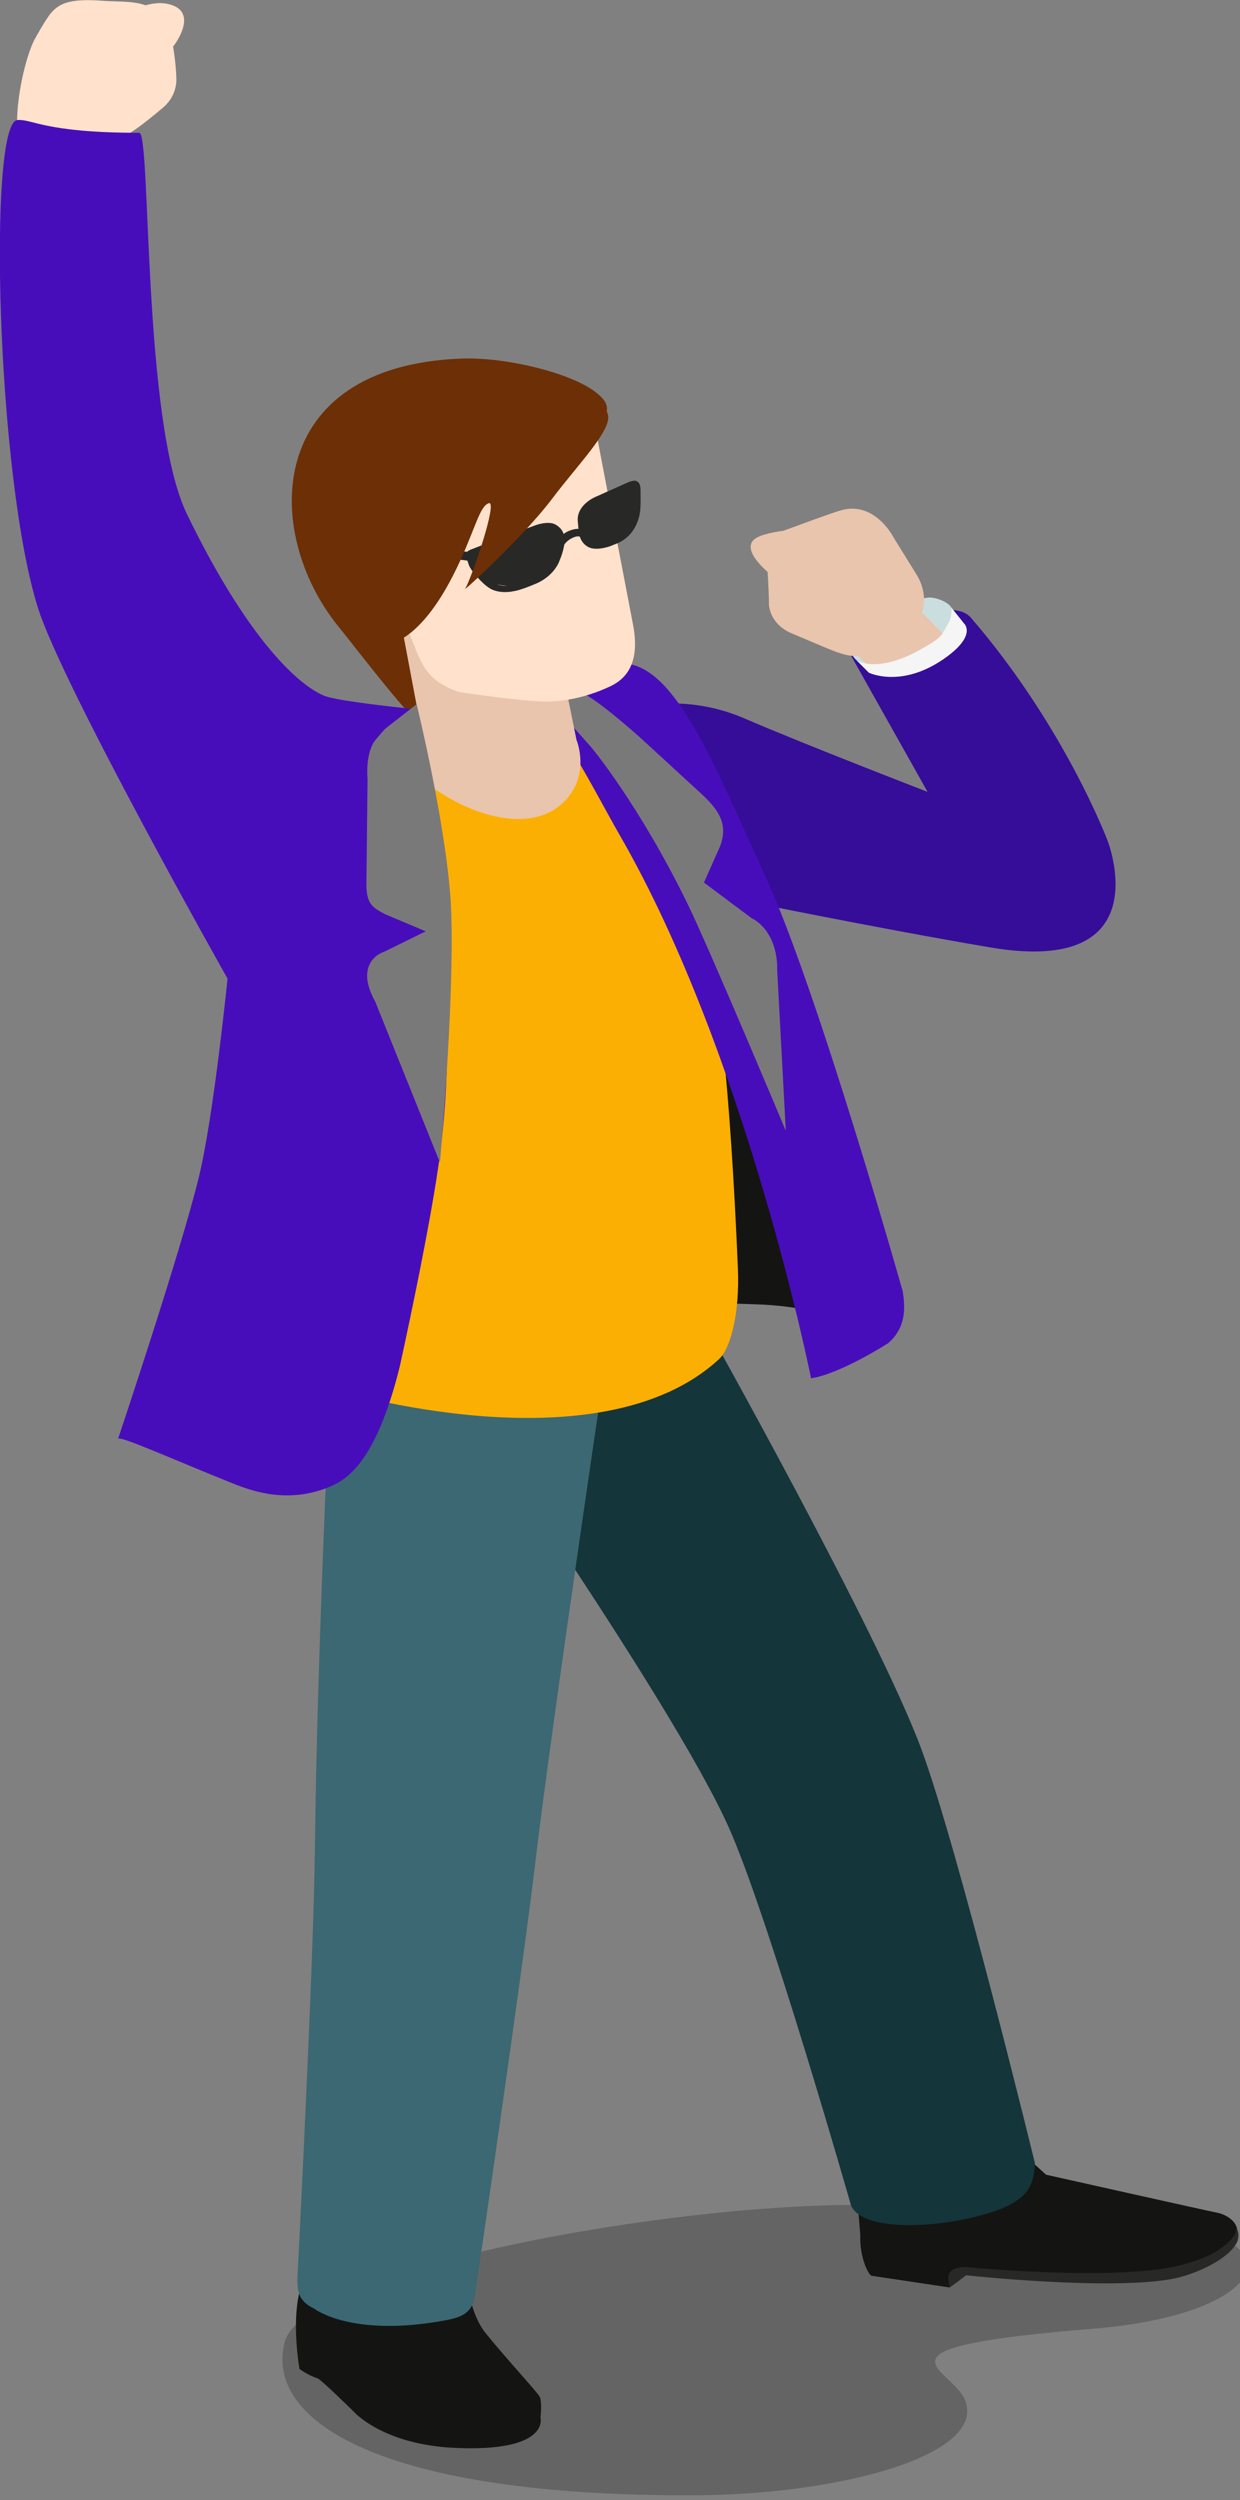 <?xml version="1.0" encoding="UTF-8" standalone="no"?>
<!-- Created with Inkscape (http://www.inkscape.org/) -->

<svg
   xmlns:dc="http://purl.org/dc/elements/1.1/"
   xmlns:cc="http://creativecommons.org/ns#"
   xmlns:rdf="http://www.w3.org/1999/02/22-rdf-syntax-ns#"
   xmlns:svg="http://www.w3.org/2000/svg"
   xmlns="http://www.w3.org/2000/svg"
   xmlns:sodipodi="http://sodipodi.sourceforge.net/DTD/sodipodi-0.dtd"
   xmlns:inkscape="http://www.inkscape.org/namespaces/inkscape"
   width="2.978mm"
   height="6.004mm"
   viewBox="0 0 2.978 6.004"
   version="1.1"
   id="svg113590"
   inkscape:version="0.92.2 (5c3e80d, 2017-08-06)"
   sodipodi:docname="people-dancing-3.svg">
  <rect x="0" y="0" width="2.978" height="6.004" fill="#808080" stroke="none"/>
  <defs
     id="defs113584">
    <clipPath
       id="clipPath6938"
       clipPathUnits="userSpaceOnUse">
      <path
         inkscape:connector-curvature="0"
         id="path6936"
         d="m 332.31,670.939 h 80.557 V 627.742 H 332.31 Z" />
    </clipPath>
    <clipPath
       id="clipPath19962"
       clipPathUnits="userSpaceOnUse">
      <path
         inkscape:connector-curvature="0"
         id="path19960"
         d="m 509.182,647.722 h 56.485 v -19.98 h -56.485 z" />
    </clipPath>
    <clipPath
       id="clipPath19818"
       clipPathUnits="userSpaceOnUse">
      <path
         inkscape:connector-curvature="0"
         id="path19816"
         d="m 671.425,650.716 h 65.619 v -22.975 h -65.619 z" />
    </clipPath>
  </defs>
  <sodipodi:namedview
     id="base"
     pagecolor="#ffffff"
     bordercolor="#666666"
     borderopacity="1.0"
     inkscape:pageopacity="0.0"
     inkscape:pageshadow="2"
     inkscape:zoom="0.35"
     inkscape:cx="144.01399"
     inkscape:cy="252.70432"
     inkscape:document-units="mm"
     inkscape:current-layer="layer1"
     showgrid="false"
     inkscape:window-width="1360"
     inkscape:window-height="706"
     inkscape:window-x="-8"
     inkscape:window-y="-8"
     inkscape:window-maximized="1"
     fit-margin-top="0"
     fit-margin-left="0"
     fit-margin-right="0"
     fit-margin-bottom="0" />
  <g
     inkscape:label="Layer 1"
     inkscape:groupmode="layer"
     id="layer1"
     transform="translate(115.589,-330.643)">
    <g
       id="g35864"
       transform="matrix(0.1,0,0,0.086,-102.69,304.952)">
      <g
         transform="matrix(0.353,0,0,-0.353,-128.127,303.574)"
         id="g19800">
        <path
           inkscape:connector-curvature="0"
           id="path19802"
           style="fill:#ffe1cc;fill-opacity:1;fill-rule:nonzero;stroke:none"
           d="M 0,0 2.009,2.771 5.438,4.883 6.785,7.9 c 0,0 0.332,0.84 1.419,1.496 0.422,0.249 1.164,0.688 1.164,0.688 0,0 1.847,2.756 -0.4,3.322 C 8.242,13.59 7.466,13.297 7.466,13.297 6.56,13.658 5.575,13.568 4.48,13.658 2.245,13.85 1.577,13.41 1.035,12.699 0.682,12.234 -0.071,10.641 -0.071,10.641 -0.872,8.973 -2.381,1.604 0,0" />
      </g>
      <g
         transform="matrix(0.353,0,0,-0.353,-127.191,301.595)"
         id="g19804">
        <path
           inkscape:connector-curvature="0"
           id="path19806"
           style="fill:#ffe1cc;fill-opacity:1;fill-rule:nonzero;stroke:none"
           d="m 0,0 c 0.273,1.658 2.401,2.5 3.714,2.33 0.459,-0.053 0.866,3.941 2.733,3.557 0,0 0.397,-2.073 0.449,-3.826 C 6.9,1.906 7.032,0.623 5.988,-0.41 3.219,-3.133 2.625,-3.221 1.308,-3.053 -0.009,-2.887 -0.263,-1.652 0,0" />
      </g>
      <g
         transform="matrix(0.353,0,0,-0.353,-114.677,310.65)"
         id="g19808">
        <path
           inkscape:connector-curvature="0"
           id="path19810"
           style="fill:#6d2f06;fill-opacity:1;fill-rule:nonzero;stroke:none"
           d="m 0,0 c -1.848,-2 -1.574,-0.713 -2.967,-1.078 -0.205,-0.055 -0.026,0.051 -2.967,-0.676 -0.145,-0.039 -3.39,-0.818 -3.99,-5.144 -0.273,-1.983 -0.244,-6.116 -0.25,-6.147 -0.039,-0.305 -3.298,-0.322 -3.197,-0.512 0.884,-1.675 1.637,-10.047 1.637,-10.047 -0.571,-0.068 -4.404,5.819 -5.8,7.821 -5.14,7.369 -5.091,20.57 8.365,21.179 2.967,0.133 7.284,-1.08 9.037,-2.564 C 0.891,1.965 1.133,1.229 0,0" />
      </g>
      <g
         transform="matrix(0.353,0,0,-0.353,-359.22,590.004)"
         id="g19812">
        <g
           id="g19814" />
        <g
           id="g19826">
          <g
             style="opacity:0.29"
             id="g19824"
             clip-path="url(#clipPath19818)">
            <g
               id="g19822"
               transform="translate(726.611,640.923)">
              <path
                 inkscape:connector-curvature="0"
                 id="path19820"
                 style="fill:#231f20;fill-opacity:1;fill-rule:nonzero;stroke:none"
                 d="m 0,0 c -16.023,-1.51 -9.715,-3.021 -8.765,-5.607 1.597,-4.342 -8.407,-7.522 -18.346,-7.573 -21.312,-0.109 -29.31,5.852 -27.924,12.102 1.293,5.807 26.572,11.15 40.097,10.859 C 3.732,9.379 7.088,8.83 9.582,6.605 12.287,4.189 8.391,0.795 0,0" />
            </g>
          </g>
        </g>
      </g>
      <g
         transform="matrix(0.353,0,0,-0.353,-117.773,362.46)"
         id="g19828">
        <path
           inkscape:connector-curvature="0"
           id="path19830"
           style="fill:#141413;fill-opacity:1;fill-rule:nonzero;stroke:none"
           d="m 0,0 c 0,0 0.221,-2.545 1.281,-4.057 1.567,-2.242 3.602,-4.756 3.687,-5.07 0.139,-0.523 0.025,-1.584 0.025,-1.584 0,0 0.696,-2.721 -5.745,-2.402 -5.028,0.242 -6.987,2.906 -6.987,2.906 0,0 -2.195,2.51 -2.427,2.598 -0.668,0.246 -1.235,0.746 -1.235,0.746 0,0 -0.97,6.252 0.983,8.258 C -8.48,3.387 0,0 0,0" />
      </g>
      <g
         transform="matrix(0.353,0,0,-0.353,-114.796,318.899)"
         id="g19832">
        <path
           inkscape:connector-curvature="0"
           id="path19834"
           style="fill:#350d99;fill-opacity:1;fill-rule:nonzero;stroke:none"
           d="m 0,0 c 0,0 4.773,3.145 10.477,0.279 4.019,-2.021 12.419,-5.791 12.419,-5.791 L 17.321,6.029 c 0,0 6.875,4.459 8.525,2.237 6.398,-8.633 9.3,-17.649 9.3,-17.649 0,0 3.629,-10.713 -7.941,-8.441 -8.266,1.627 -18.434,4.076 -18.434,4.076 z" />
      </g>
      <g
         transform="matrix(0.353,0,0,-0.353,-108.215,317.321)"
         id="g19836">
        <path
           inkscape:connector-curvature="0"
           id="path19838"
           style="fill:#cadee0;fill-opacity:1;fill-rule:nonzero;stroke:none"
           d="M 0,0 C 0,0 -1.029,0.545 -0.877,1.172 -0.73,1.803 -0.851,2.906 1.783,4.521 2.725,5.09 3.94,5.33 4.251,5.381 4.715,5.461 5.651,5.08 5.891,4.564 6.064,4.188 6.091,3.691 5.592,2.709 4.531,0.627 2.639,-0.143 1.969,-0.146 1.301,-0.152 0,0 0,0" />
      </g>
      <g
         transform="matrix(0.353,0,0,-0.353,-107.479,316.665)"
         id="g19840">
        <path
           inkscape:connector-curvature="0"
           id="path19842"
           style="fill:#e8c5ac;fill-opacity:1;fill-rule:nonzero;stroke:none"
           d="m 0,0 -1.455,-0.654 -3.46,1.925 -1.449,2.846 -1.728,0.852 c 0,0 -3.061,2.543 -1.144,3.42 0.669,0.308 1.586,0.42 1.586,0.42 0.889,0.367 2.887,1.259 3.906,1.615 2.35,0.81 3.634,-2.203 3.634,-2.203 L 1.39,5.404 C 2.243,3.83 2.289,1.598 0,0" />
      </g>
      <g
         transform="matrix(0.353,0,0,-0.353,-106.044,316.786)"
         id="g19844">
        <path
           inkscape:connector-curvature="0"
           id="path19846"
           style="fill:#e8c5ac;fill-opacity:1;fill-rule:nonzero;stroke:none"
           d="m 0,0 -3.104,3.666 -4.001,-3.854 1.718,-1.957 z" />
      </g>
      <g
         transform="matrix(0.353,0,0,-0.353,-108.419,317.172)"
         id="g19848">
        <path
           inkscape:connector-curvature="0"
           id="path19850"
           style="fill:#f5f5f5;fill-opacity:1;fill-rule:nonzero;stroke:none"
           d="m 0,0 c 0,0 1.371,-1.078 4.322,0.842 1.57,1.015 1.408,1.084 1.873,1.982 0.348,0.688 0.263,1.34 0.263,1.34 L 7.32,2.908 c 0,0 0.856,-0.89 -1.183,-2.629 C 3.121,-2.293 0.834,-0.975 0.834,-0.975 Z" />
      </g>
      <g
         transform="matrix(0.353,0,0,-0.353,-108.04,315.867)"
         id="g19852">
        <path
           inkscape:connector-curvature="0"
           id="path19854"
           style="fill:#e8c5ac;fill-opacity:1;fill-rule:nonzero;stroke:none"
           d="M 0,0 C -0.729,1.428 -2.992,1.6 -4.196,1.072 -4.619,0.895 -5.5,5.016 -7.164,4.143 c 0,0 0.141,-2.672 0.127,-3.309 -0.006,-0.145 0.023,-1.654 1.567,-2.404 3.423,-1.666 3.902,-2.088 5.105,-1.567 C 0.84,-2.619 0.729,-1.432 0,0" />
      </g>
      <g
         transform="matrix(0.353,0,0,-0.353,-107.662,336.229)"
         id="g19856">
        <path
           inkscape:connector-curvature="0"
           id="path19858"
           style="fill:#141413;fill-opacity:1;fill-rule:nonzero;stroke:none"
           d="m 0,0 c 0,0 -2.973,2.842 -9.021,3.045 -6.051,0.199 -7.17,0.48 -7.17,0.48 l 2.118,31.834 c 0,0 12.749,-24.255 13.588,-28.158 C 0.352,3.295 0,0 0,0" />
      </g>
      <g
         transform="matrix(0.353,0,0,-0.353,-104.681,358.601)"
         id="g19860">
        <path
           inkscape:connector-curvature="0"
           id="path19862"
           style="fill:#141413;fill-opacity:1;fill-rule:nonzero;stroke:none"
           d="m 0,0 2.303,-2.43 c 0,0 10.986,-2.863 11.679,-3.017 0.456,-0.106 1.25,-0.555 1.329,-1.356 0.033,-0.32 0.043,-0.515 -0.118,-0.836 -0.579,-1.101 -1.998,-1.664 -3.295,-2.156 -3.529,-1.332 -14.509,-0.34 -14.877,-0.121 0,0 -1.121,0.096 -1.32,-0.475 -0.072,-0.205 0.076,-0.949 0.059,-0.963 l -5.328,0.93 c -0.209,0.07 -0.823,1.442 -0.768,3.225 l -0.323,4.66 z" />
      </g>
      <g
         transform="matrix(0.353,0,0,-0.353,-99.335,361.137)"
         id="g19864">
        <path
           inkscape:connector-curvature="0"
           id="path19866"
           style="fill:#282827;fill-opacity:1;fill-rule:nonzero;stroke:none"
           d="m 0,0 c -0.773,-1.275 -2.102,-1.881 -3.412,-2.32 -4.281,-1.44 -14.864,-0.231 -14.864,-0.231 -0.896,0 -1.22,-0.353 -1.218,-0.885 l 0.098,-0.728 c 0.039,0.014 1.131,0.963 1.111,0.963 0,0 9.956,-1.262 14.222,-0.244 1.342,0.332 3.545,1.431 4.184,2.793 C 0.236,-0.422 0.332,0.143 0.117,0.5 0.105,0.43 0.033,0.059 0,0" />
      </g>
      <g
         transform="matrix(0.353,0,0,-0.353,-112.027,335.766)"
         id="g19868">
        <path
           inkscape:connector-curvature="0"
           id="path19870"
           style="fill:#14353a;fill-opacity:1;fill-rule:nonzero;stroke:none"
           d="m 0,0 c 0,0 11.688,-24.223 14.623,-33.43 2.51,-7.875 7.728,-32.752 7.728,-32.752 0,-2.115 -0.967,-2.752 -1.153,-2.918 -2.039,-1.83 -10.285,-3.195 -11.349,-0.461 0,0 -5.644,22.987 -8.338,29.959 -3.858,9.998 -19.276,35.473 -19.276,35.473 z" />
      </g>
      <g
         transform="matrix(0.353,0,0,-0.353,-114.323,335.8)"
         id="g19872">
        <path
           inkscape:connector-curvature="0"
           id="path19874"
           style="fill:#3b6872;fill-opacity:1;fill-rule:nonzero;stroke:none"
           d="m 0,0 c 0,0 -4.031,-31.441 -5.135,-42.371 -0.865,-8.58 -4.118,-34.326 -4.118,-34.326 -0.204,-1.242 -0.845,-1.594 -1.964,-1.838 -6.451,-1.406 -8.98,0.933 -8.98,0.933 -1.188,0.645 -1.089,1.637 -1.125,2.221 0,0 1.11,25.006 1.195,34.061 0.164,17.515 1.286,42.576 1.286,42.576 z" />
      </g>
      <g
         transform="matrix(0.353,0,0,-0.353,-119.739,322.146)"
         id="g19876">
        <path
           inkscape:connector-curvature="0"
           id="path19878"
           style="fill:#fcaf03;fill-opacity:1;fill-rule:nonzero;stroke:none"
           d="M 0,0 C 0,0 1.63,8.484 4.081,9.619 6.539,10.754 15.11,8.658 15.11,8.658 c 0,0 5.308,-10.381 5.39,-11.017 0.081,-0.641 2.454,-2.518 3.495,-31.672 0.127,-3.574 -0.506,-6.315 -1.278,-7.149 -8.17,-8.806 -26.166,-2.425 -26.166,-2.425 z" />
      </g>
      <g
         transform="matrix(0.353,0,0,-0.353,-126.158,338.922)"
         id="g19880">
        <path
           inkscape:connector-curvature="0"
           id="path19882"
           style="fill:#480dba;fill-opacity:1;fill-rule:nonzero;stroke:none"
           d="m 0,0 c 0,0 4.267,14.783 5.519,20.797 1.012,4.881 1.938,15.641 1.938,15.641 0,0 -11.171,23.037 -12.882,29.271 -2.832,10.32 -3.439,38.445 -1.417,38.645 1.028,0.103 1.822,-1.008 8.296,-1.008 0.81,0 0.201,-22.867 3.237,-30.151 3.864,-9.273 7.286,-13.353 9.308,-14.365 1.304,-0.652 10.251,-1.519 10.251,-1.519 0,0 -6.706,-5.79 -4.316,-9.928 1.048,-1.807 3.459,-10.93 2.017,-24.512 C 21.342,17.125 19.178,5.762 19.178,5.762 17.563,-1.844 15.54,-3.193 14.458,-3.734 11.681,-5.111 9.254,-4.166 7.854,-3.512 3.722,-1.59 -0.119,0.441 0,0" />
      </g>
      <g
         transform="matrix(0.353,0,0,-0.353,-114.106,322.054)"
         id="g19884">
        <path
           inkscape:connector-curvature="0"
           id="path19886"
           style="fill:#480dba;fill-opacity:1;fill-rule:nonzero;stroke:none"
           d="m 0,0 c -1.674,3.375 -4.006,8.977 -6.27,11.182 -2.025,1.974 -4.05,0.697 -4.673,1.308 1.144,0.395 9.896,1.141 11.156,1.1 3.582,-0.123 6.17,-7.926 9.715,-16.903 3.56,-9.001 9.324,-32.769 9.324,-32.769 0.17,-1.293 0.25,-2.834 -0.986,-4.1 0,0 -3.245,-2.429 -5.25,-2.783 0,0 -4.392,25.557 -13.016,42.965" />
      </g>
      <g
         transform="matrix(0.353,0,0,-0.353,-114.787,319.603)"
         id="g19888">
        <path
           inkscape:connector-curvature="0"
           id="path19890"
           style="fill:#7a797a;fill-opacity:1;fill-rule:nonzero;stroke:none"
           d="m 0,0 -2.729,3.576 c 0,0 1.108,1.195 1.838,0.883 1.229,-0.52 4.359,-3.842 4.359,-3.842 l 3.95,-4.222 c 1.217,-1.299 1.899,-2.403 1.355,-4.163 l -1.115,-2.925 3.235,-2.811 c 1.063,-0.625 1.789,-2.158 1.748,-4.146 l 0.584,-12.67 c 0,0 -5.202,14.416 -6.669,17.914 C 3.262,-4.543 0,0 0,0" />
      </g>
      <g
         transform="matrix(0.353,0,0,-0.353,-115.492,321.173)"
         id="g19892">
        <path
           inkscape:connector-curvature="0"
           id="path19894"
           style="fill:#e8c5ac;fill-opacity:1;fill-rule:nonzero;stroke:none"
           d="m 0,0 c -2.055,-2.18 -5.72,-1.246 -8.841,1.295 l -2.35,14.48 10.536,-1.337 1.638,-9.399 C 0.983,5.039 2.028,2.15 0,0" />
      </g>
      <g
         transform="matrix(0.353,0,0,-0.353,-116.493,313.127)"
         id="g19896">
        <path
           inkscape:connector-curvature="0"
           id="path19898"
           style="fill:#282827;fill-opacity:1;fill-rule:nonzero;stroke:none"
           d="M 0,0 C -0.08,0.012 -0.1,0.16 -0.03,0.23 L 1.502,1.783 C 1.809,2.096 2.188,2.227 2.274,2.236 L 7.561,1.199 C 7.853,1.121 7.24,1.336 7.605,1.119 L 7.789,0.57 C 7.787,0.535 7.76,0.51 7.739,0.52 L 2.35,1.576 C 2.167,1.607 1.98,1.541 1.828,1.385 L 0.57,0.115 C 0.455,-0.004 0.31,-0.059 0.172,-0.033 Z" />
      </g>
      <g
         transform="matrix(0.353,0,0,-0.353,-117.757,310.424)"
         id="g19900">
        <path
           inkscape:connector-curvature="0"
           id="path19902"
           style="fill:#ffe1cc;fill-opacity:1;fill-rule:nonzero;stroke:none"
           d="m 0,0 v -0.004 l -8.016,-2.297 3.965,-14.513 c 0.385,-0.963 0.6,-1.874 1.002,-2.666 0.439,-0.875 1.1,-1.614 2.467,-2.147 0,0 3.312,-0.584 5.399,-0.738 1.245,-0.09 3.009,0.166 4.886,1.197 1.453,0.799 1.996,2.42 1.499,5.148 C 11.16,-15.801 8.314,1.516 8.314,1.516 Z" />
      </g>
      <g
         transform="matrix(0.353,0,0,-0.353,-120.367,315.703)"
         id="g19904">
        <path
           inkscape:connector-curvature="0"
           id="path19906"
           style="fill:#282827;fill-opacity:1;fill-rule:nonzero;stroke:none"
           d="M 0,0 C -0.077,0.006 -0.108,0.232 -0.048,0.305 L 1.74,4.08 c 0.441,0.822 1.364,0.9 1.722,0.867 L 8.175,4.311 C 8.199,4.309 8.218,4.273 8.216,4.24 L 8.089,3.686 C 8.083,3.654 8.067,3.631 8.042,3.631 L 3.749,4.254 C 3.569,4.271 2.469,4.172 2.22,3.441 L 0.705,0.158 C 0.603,0.031 0.46,-0.035 0.328,-0.029 Z" />
      </g>
      <g
         transform="matrix(0.353,0,0,-0.353,-114.929,313.634)"
         id="g19908">
        <path
           inkscape:connector-curvature="0"
           id="path19910"
           style="fill:#282827;fill-opacity:1;fill-rule:nonzero;stroke:none"
           d="m 0,0 c 0,0 0.121,-0.258 -0.114,-0.307 -0.124,-0.025 -0.312,0.188 -0.638,0.036 -0.613,-0.28 -0.642,-0.616 -0.816,-0.741 -0.174,-0.121 -0.235,0.242 -0.235,0.242 0,0 -0.09,0.692 0.819,1.049 C -0.118,0.615 0,0 0,0" />
      </g>
      <g
         transform="matrix(0.353,0,0,-0.353,-113.738,312.643)"
         id="g19912">
        <path
           inkscape:connector-curvature="0"
           id="path19914"
           style="fill:#282827;fill-opacity:1;fill-rule:nonzero;stroke:none"
           d="M 0,0 C -0.023,0.664 -0.188,0.814 -0.238,0.846 -0.33,0.91 -0.486,0.859 -0.592,0.801 L -2.377,-0.197 C -2.447,-0.229 -2.478,-0.238 -2.512,-0.26 -2.621,-0.314 -3.58,-0.84 -3.506,-1.738 l 0.035,-0.512 c 0.01,-0.162 0.016,-0.271 0.035,-0.438 0.051,-0.375 0.167,-0.626 0.352,-0.746 0.262,-0.168 1.051,-0.279 1.18,-0.23 0,0 0.685,0.383 0.89,0.545 1,0.789 1.072,2.035 1.068,2.047 C 0.054,-1.061 0.037,-0.9 0,0" />
      </g>
      <g
         transform="matrix(0.353,0,0,-0.353,-117.044,315.053)"
         id="g19916">
        <path
           inkscape:connector-curvature="0"
           id="path19918"
           style="fill:#282827;fill-opacity:1;fill-rule:nonzero;stroke:none"
           d="m 0,0 c 0.35,-0.094 0.666,-0.111 0.672,-0.111 0.004,0 0.01,-0.002 0.01,-0.002 C 0.439,-0.125 0.211,-0.094 0,0 M 3.953,4.736 C 3.453,5.066 2.572,4.684 2.523,4.654 L -0.286,3.445 -1.811,2.76 C -2.275,2.52 -2.184,2.375 -1.932,1.506 c 0.1,-0.338 0.835,-1.408 1.414,-1.813 0.678,-0.478 1.587,-0.24 1.608,-0.226 0.066,0.004 0.426,0.054 1.5,0.58 L 2.663,0.082 C 3.904,0.725 4.225,1.861 4.238,1.922 4.256,1.961 4.58,2.846 4.57,3.52 4.559,4.15 4.299,4.512 3.953,4.736" />
      </g>
      <g
         transform="matrix(0.353,0,0,-0.353,-114.577,312.824)"
         id="g19920">
        <path
           inkscape:connector-curvature="0"
           id="path19922"
           style="fill:#282827;fill-opacity:1;fill-rule:nonzero;stroke:none"
           d="m 0,0 c -0.095,-0.043 -0.84,-0.547 -0.863,-1.279 l 0.033,-0.446 c 0.01,-0.146 0.014,-0.234 0.033,-0.379 0.043,-0.324 0.096,-0.623 0.402,-0.744 0.522,-0.215 1.131,0.2 1.131,0.2 0,0 1.557,0.513 1.506,2.847 C 2.225,0.922 2.119,0.898 2.047,0.963 1.936,1.057 1.756,0.973 1.664,0.928 L 0.115,0.051 C 0.055,0.027 0.028,0.018 0,0 M 1.209,-3.039 0.676,-3.291 c -0.087,-0.029 -0.955,-0.398 -1.5,-0.051 -0.34,0.219 -0.557,0.602 -0.627,1.158 -0.019,0.166 -0.026,0.266 -0.035,0.426 l -0.035,0.434 c -0.094,1.207 1.001,1.838 1.223,1.949 0.056,0.031 0.103,0.053 0.136,0.066 L 1.68,1.652 C 1.887,1.754 2.279,1.98 2.477,1.863 2.814,1.666 2.74,1.207 2.751,0.619 2.767,0.018 2.74,-0.232 2.736,-0.25 2.747,-0.299 2.705,-2.266 1.209,-3.039" />
      </g>
      <g
         transform="matrix(0.353,0,0,-0.353,-119.669,313.935)"
         id="g19924">
        <path
           inkscape:connector-curvature="0"
           id="path19926"
           style="fill:#ffe1cc;fill-opacity:1;fill-rule:nonzero;stroke:none"
           d="m 0,0 c 2.078,0.584 3.109,-1.555 3.109,-1.555 l 1.175,-4.174 c 0,0 0.157,-0.933 -0.579,-1.316 C 2.589,-7.619 1.79,-6.732 0.937,-5.74 0.889,-5.689 -0.198,-4.107 -0.266,-4.021 -1.243,-2.762 -1.967,-0.555 0,0" />
      </g>
      <g
         transform="matrix(0.353,0,0,-0.353,-118.984,318.396)"
         id="g19928">
        <path
           inkscape:connector-curvature="0"
           id="path19930"
           style="fill:#7a797a;fill-opacity:1;fill-rule:nonzero;stroke:none"
           d="m 0,0 -2.16,-1.965 c 0,0 -0.686,-0.894 -0.785,-1.101 -0.554,-1.141 -0.394,-2.83 -0.394,-2.83 l -0.08,-8.532 c 0.059,-1.381 0.391,-1.654 1.297,-2.199 l 2.742,-1.342 -2.78,-1.588 c -0.887,-0.355 -1.834,-1.511 -0.659,-3.964 l 4.403,-12.733 c 0,0 0.995,12.58 0.767,19.906 C 2.156,-10.246 0,0 0,0" />
      </g>
      <g
         transform="matrix(0.353,0,0,-0.353,-115.675,309.555)"
         id="g19932">
        <path
           inkscape:connector-curvature="0"
           id="path19934"
           style="fill:#6d2f06;fill-opacity:1;fill-rule:nonzero;stroke:none"
           d="m 0,0 c 0,0 -4.992,1.348 -8.5,0 -3.675,-1.414 -6.256,-2.813 -7.014,-5.26 -2.833,-9.174 3.777,-15.109 3.777,-15.109 0,0 2.563,-0.404 5.339,6.707 1.072,2.748 1.338,4.283 1.929,4.512 0.65,0.244 -1.142,-5.84 -1.601,-6.766 -0.112,-0.215 3.976,4.125 5.933,7.15 1.713,2.647 4.049,5.395 3.778,6.608 C 3.257,-0.426 1.387,-0.52 0,0" />
      </g>
    </g>
  </g>
</svg>
